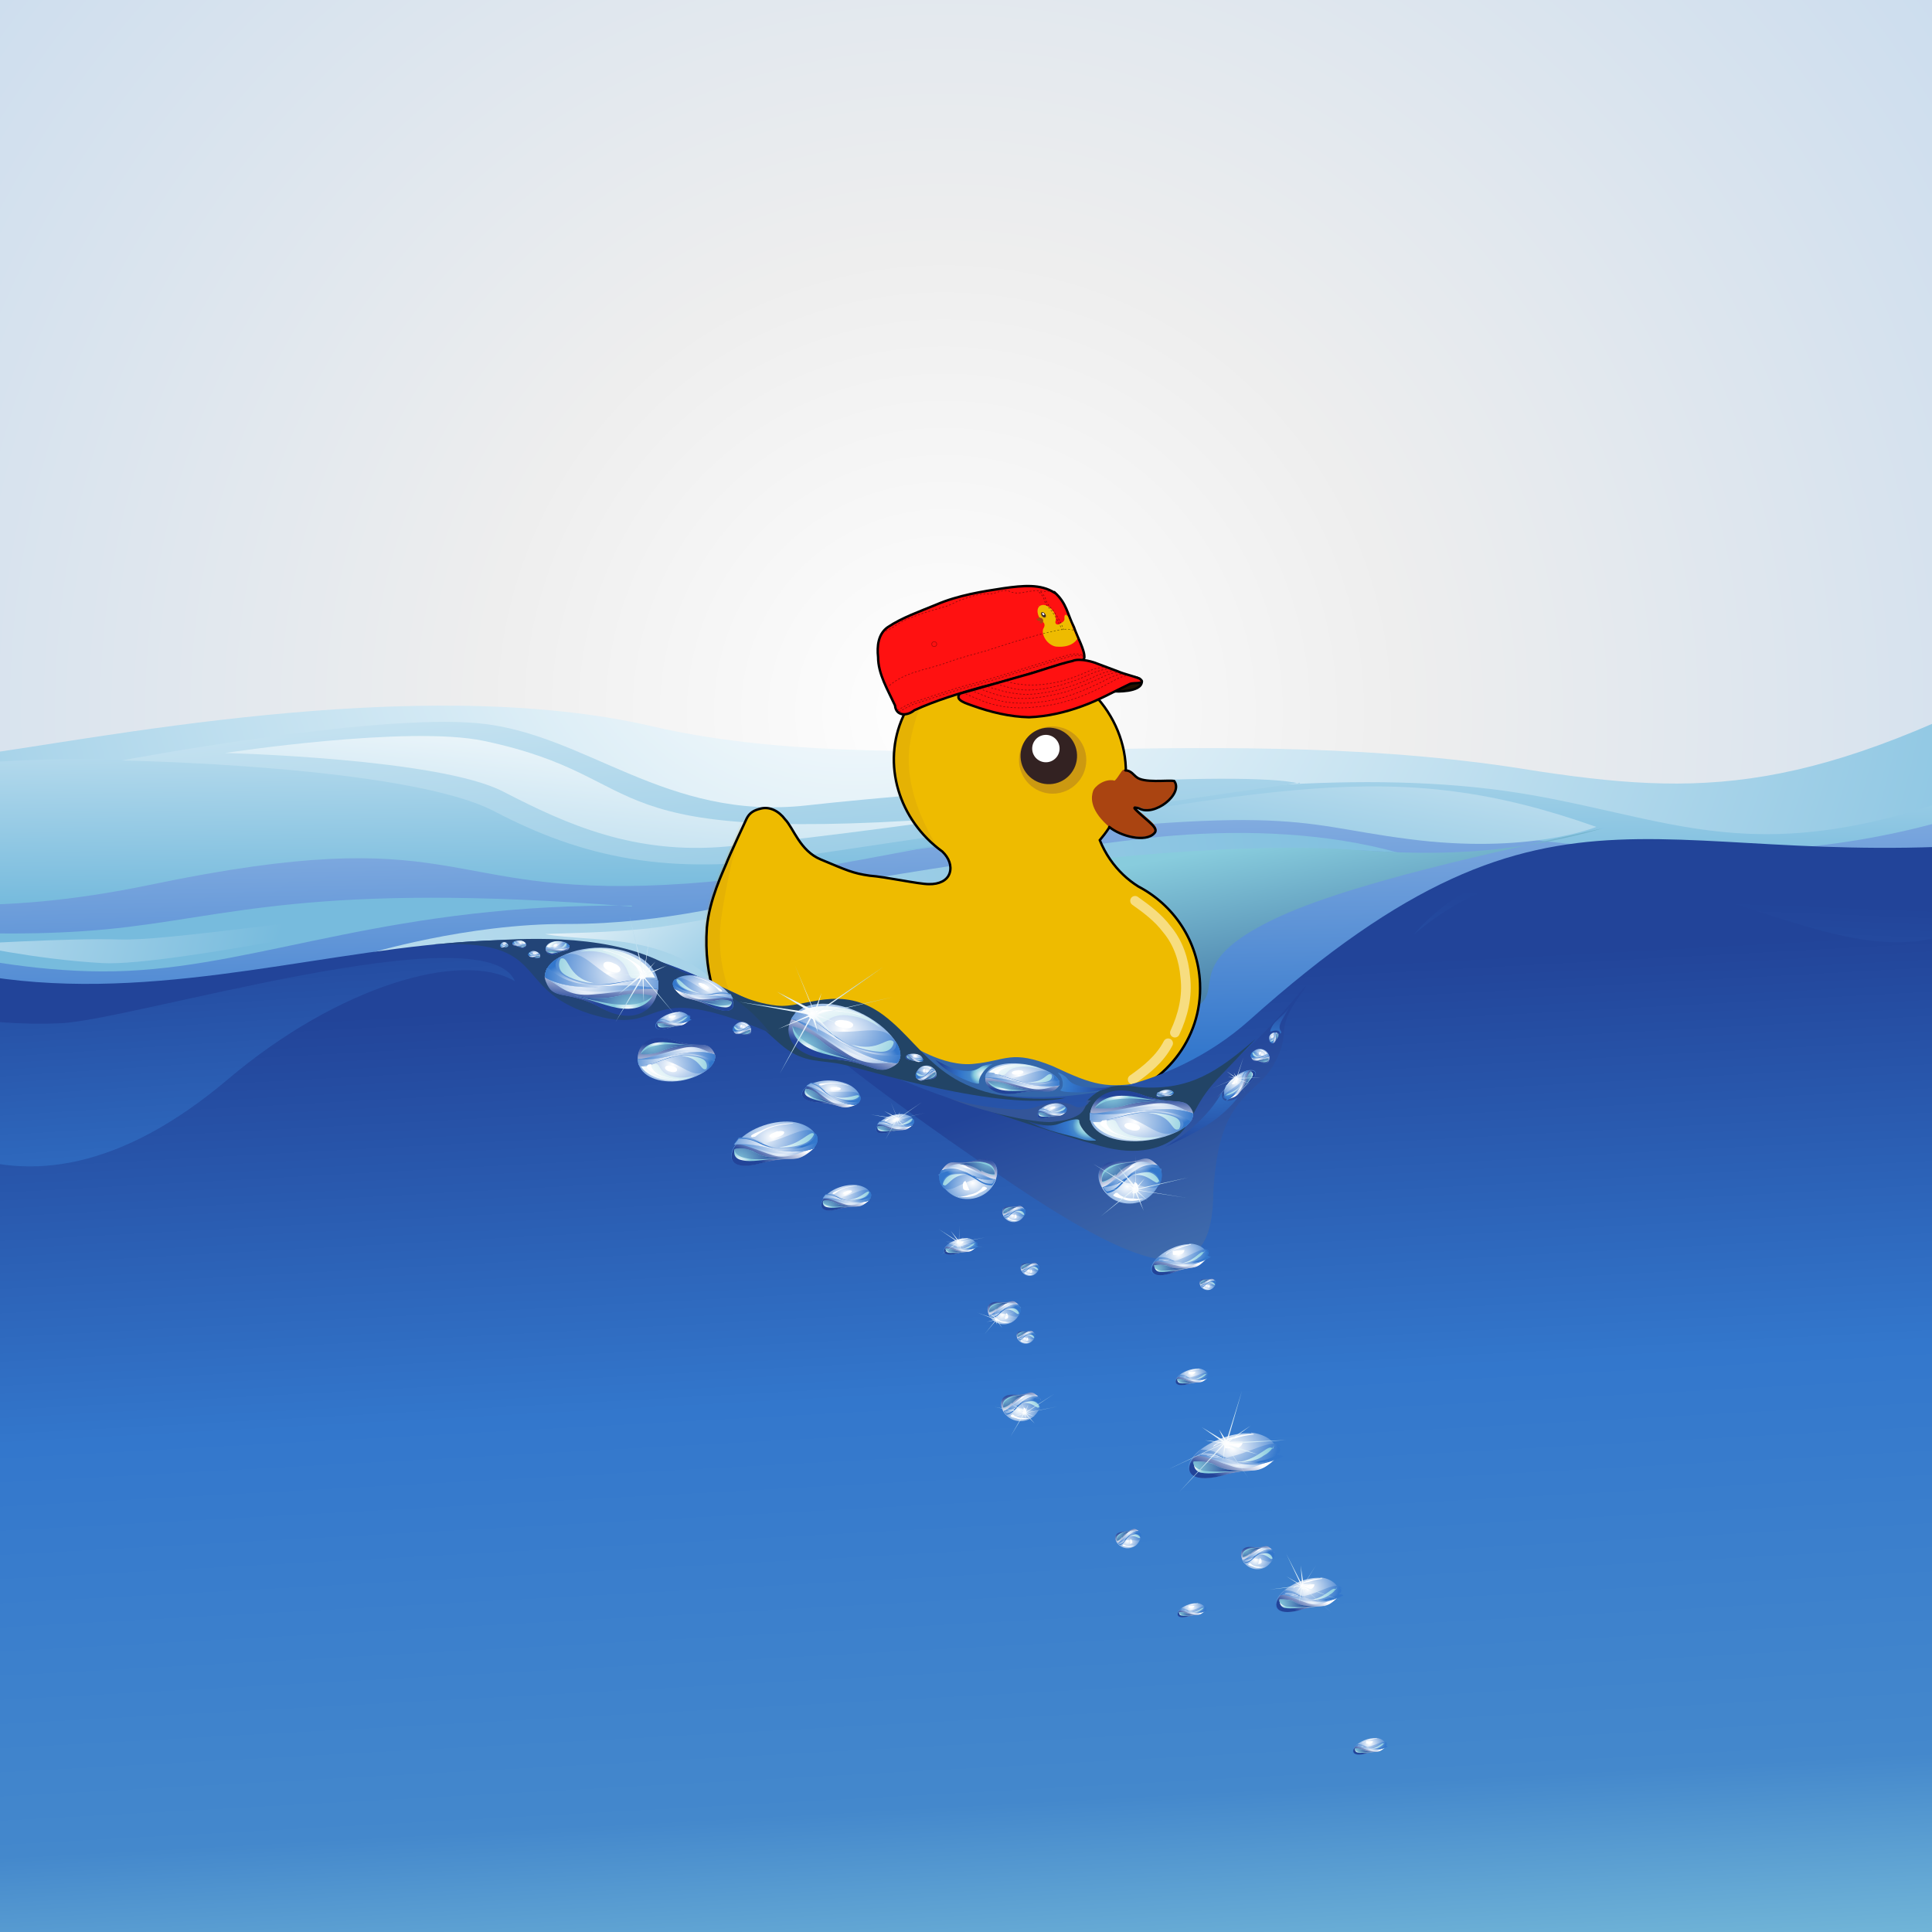 <?xml version="1.0" encoding="UTF-8" standalone="no"?>
<svg
   xmlns:dc="http://purl.org/dc/elements/1.1/"
   xmlns:cc="http://creativecommons.org/ns#"
   xmlns:rdf="http://www.w3.org/1999/02/22-rdf-syntax-ns#"
   xmlns:svg="http://www.w3.org/2000/svg"
   xmlns="http://www.w3.org/2000/svg"
   xmlns:xlink="http://www.w3.org/1999/xlink"
   xmlns:sodipodi="http://sodipodi.sourceforge.net/DTD/sodipodi-0.dtd"
   xmlns:inkscape="http://www.inkscape.org/namespaces/inkscape"
   width="800"
   height="800"
   version="1.1"
   id="svg727"
   sodipodi:docname="logo.svg"
   inkscape:version="0.92.1 r15371">
  <rect width="100%" height="100%" fill="#333333" stroke="none"/>
  <sodipodi:namedview
     pagecolor="#ffffff"
     bordercolor="#666666"
     borderopacity="1"
     objecttolerance="10"
     gridtolerance="10"
     guidetolerance="10"
     inkscape:pageopacity="0"
     inkscape:pageshadow="2"
     inkscape:window-width="2560"
     inkscape:window-height="1361"
     id="namedview729"
     showgrid="false"
     inkscape:zoom="9.44"
     inkscape:cx="439.48905"
     inkscape:cy="510.77846"
     inkscape:window-x="-9"
     inkscape:window-y="-9"
     inkscape:window-maximized="1"
     inkscape:current-layer="ente" />
  <defs
     id="defs368">
    <linearGradient
       id="ah"
       x2="1"
       gradientTransform="matrix(36 571 689 -29 342 408)"
       gradientUnits="userSpaceOnUse">
      <stop
         offset="0"
         stop-color="#249"
         id="stop2" />
      <stop
         offset=".3"
         stop-color="#37c"
         id="stop4" />
      <stop
         offset=".6"
         stop-color="#48c"
         id="stop6" />
      <stop
         offset=".8"
         stop-color="#8cd"
         id="stop8" />
      <stop
         offset="1"
         stop-color="#fff"
         id="stop10" />
    </linearGradient>
    <radialGradient
       id="Q"
       cx="0"
       cy="0"
       r="1"
       fx="0"
       fy="0"
       gradientTransform="matrix(635,0,0,635,391,295)"
       gradientUnits="userSpaceOnUse"
       spreadMethod="pad">
      <stop
         offset="0"
         stop-color="#fff"
         id="stop13" />
      <stop
         offset=".3"
         stop-color="#eee"
         id="stop15" />
      <stop
         offset=".8"
         stop-color="#cde"
         id="stop17" />
      <stop
         offset="1"
         stop-color="#fff"
         id="stop19" />
    </radialGradient>
    <radialGradient
       id="R"
       cx="0"
       cy="0"
       r="1"
       fx="0"
       fy="0"
       gradientTransform="matrix(564 0 0 467 354 246)"
       gradientUnits="userSpaceOnUse"
       spreadMethod="pad">
      <stop
         offset="0"
         stop-color="#fff"
         id="stop22" />
      <stop
         offset="1"
         stop-color="#7bd"
         id="stop24" />
    </radialGradient>
    <linearGradient
       id="S"
       x2="1"
       gradientTransform="matrix(-2 -135 -162 2 372 369)"
       gradientUnits="userSpaceOnUse">
      <stop
         offset="0"
         stop-color="#7bd"
         id="stop27" />
      <stop
         offset="1"
         stop-color="#fff"
         id="stop29" />
    </linearGradient>
    <linearGradient
       id="T"
       x2="1"
       gradientTransform="matrix(-10 -252 -305 8 373 440)"
       gradientUnits="userSpaceOnUse">
      <stop
         offset="0"
         stop-color="#37c"
         id="stop32" />
      <stop
         offset="1"
         stop-color="#fff"
         id="stop34" />
    </linearGradient>
    <linearGradient
       id="U"
       x2="1"
       gradientTransform="matrix(-30 -244 -294 25 296 428)"
       gradientUnits="userSpaceOnUse">
      <stop
         offset="0"
         stop-color="#7bd"
         id="stop37" />
      <stop
         offset="1"
         stop-color="#fff"
         id="stop39" />
    </linearGradient>
    <linearGradient
       id="V"
       x2="1"
       gradientTransform="matrix(23 -156 -188 -19 231 442)"
       gradientUnits="userSpaceOnUse">
      <stop
         offset="0"
         stop-color="#7bd"
         id="stop42" />
      <stop
         offset="1"
         stop-color="#fff"
         id="stop44" />
    </linearGradient>
    <linearGradient
       id="W"
       x2="1"
       gradientTransform="matrix(39 -152 -184 -32 511 387)"
       gradientUnits="userSpaceOnUse">
      <stop
         offset="0"
         stop-color="#7bd"
         id="stop47" />
      <stop
         offset="1"
         stop-color="#fff"
         id="stop49" />
    </linearGradient>
    <linearGradient
       id="X"
       x2="1"
       gradientTransform="matrix(-1017 194 234 843 662 388)"
       gradientUnits="userSpaceOnUse">
      <stop
         offset="0"
         stop-color="#7bd"
         id="stop52" />
      <stop
         offset="1"
         stop-color="#fff"
         id="stop54" />
    </linearGradient>
    <linearGradient
       id="Y"
       x2="1"
       gradientTransform="matrix(-81 -65 -78 67 326 411)"
       gradientUnits="userSpaceOnUse">
      <stop
         offset="0"
         stop-color="#7bd"
         id="stop57" />
      <stop
         offset="1"
         stop-color="#fff"
         id="stop59" />
    </linearGradient>
    <linearGradient
       id="Z"
       x2="1"
       gradientTransform="matrix(-501 143 172 415 846 323)"
       gradientUnits="userSpaceOnUse">
      <stop
         offset="0"
         stop-color="#7bd"
         id="stop62" />
      <stop
         offset="1"
         stop-color="#fff"
         id="stop64" />
    </linearGradient>
    <linearGradient
       id="aa"
       x2="1"
       gradientTransform="matrix(-8 -207 -250 7 55 447)"
       gradientUnits="userSpaceOnUse">
      <stop
         offset="0"
         stop-color="#369"
         id="stop67" />
      <stop
         offset="1"
         stop-color="#8cd"
         id="stop69" />
    </linearGradient>
    <linearGradient
       id="ab"
       x2="1"
       gradientTransform="matrix(-279 -53 -64 231 112 402)"
       gradientUnits="userSpaceOnUse">
      <stop
         offset="0"
         stop-color="#7bd"
         id="stop72" />
      <stop
         offset="1"
         stop-color="#fff"
         id="stop74" />
    </linearGradient>
    <linearGradient
       id="ai"
       x2="1"
       gradientTransform="matrix(126 259 313 -105 453 445)"
       gradientUnits="userSpaceOnUse">
      <stop
         offset="0"
         stop-color="#249"
         id="stop77" />
      <stop
         offset="1"
         stop-color="#8cd"
         id="stop79" />
    </linearGradient>
    <linearGradient
       id="ac"
       x2="1"
       gradientTransform="matrix(-20 -80 -97 17 506 435)"
       gradientUnits="userSpaceOnUse">
      <stop
         offset="0"
         stop-color="#369"
         id="stop82" />
      <stop
         offset="1"
         stop-color="#8cd"
         id="stop84" />
    </linearGradient>
    <radialGradient
       id="E"
       cx="0"
       cy="0"
       r="1"
       fx="0"
       fy="0"
       gradientTransform="matrix(34 0 0 28 252 403)"
       gradientUnits="userSpaceOnUse"
       spreadMethod="pad">
      <stop
         offset="0"
         stop-color="#fff"
         id="stop87" />
      <stop
         offset="1"
         stop-color="#37c"
         id="stop89" />
    </radialGradient>
    <linearGradient
       id="F"
       x2="1"
       gradientTransform="matrix(2 -15 -18 -2 248 416)"
       gradientUnits="userSpaceOnUse">
      <stop
         offset="0"
         stop-color="#249"
         id="stop92" />
      <stop
         offset="1"
         stop-color="#fff"
         id="stop94" />
    </linearGradient>
    <radialGradient
       id="G"
       cx="0"
       cy="0"
       r="1"
       fx="0"
       fy="0"
       gradientTransform="matrix(30 0 0 25 243 408)"
       gradientUnits="userSpaceOnUse"
       spreadMethod="pad">
      <stop
         offset="0"
         stop-color="#fff"
         id="stop97" />
      <stop
         offset="1"
         stop-color="#37c"
         id="stop99" />
    </radialGradient>
    <radialGradient
       id="H"
       cx="0"
       cy="0"
       r="1"
       fx="0"
       fy="0"
       gradientTransform="matrix(32 0 0 26 241 405)"
       gradientUnits="userSpaceOnUse"
       spreadMethod="pad">
      <stop
         offset="0"
         stop-color="#fff"
         id="stop102" />
      <stop
         offset="1"
         stop-color="#37c"
         id="stop104" />
    </radialGradient>
    <radialGradient
       id="I"
       cx="0"
       cy="0"
       r="1"
       fx="0"
       fy="0"
       gradientTransform="matrix(36 0 0 30 261 402)"
       gradientUnits="userSpaceOnUse"
       spreadMethod="pad">
      <stop
         offset="0"
         stop-color="#fff"
         id="stop107" />
      <stop
         offset="1"
         stop-color="#37c"
         id="stop109" />
    </radialGradient>
    <radialGradient
       id="J"
       cx="0"
       cy="0"
       r="1"
       fx="0"
       fy="0"
       gradientTransform="matrix(15 0 0 12 238 410)"
       gradientUnits="userSpaceOnUse"
       spreadMethod="pad">
      <stop
         offset="0"
         stop-color="#fff"
         id="stop112" />
      <stop
         offset="1"
         stop-color="#37c"
         id="stop114" />
    </radialGradient>
    <radialGradient
       id="K"
       cx="0"
       cy="0"
       r="1"
       fx="0"
       fy="0"
       gradientTransform="matrix(28 0 0 23 253 405)"
       gradientUnits="userSpaceOnUse"
       spreadMethod="pad">
      <stop
         offset="0"
         stop-color="#fff"
         id="stop117" />
      <stop
         offset="1"
         stop-color="#37c"
         id="stop119" />
    </radialGradient>
    <radialGradient
       id="L"
       cx="0"
       cy="0"
       r="1"
       fx="0"
       fy="0"
       gradientTransform="matrix(6 0 0 5 260 418)"
       gradientUnits="userSpaceOnUse"
       spreadMethod="pad">
      <stop
         offset="0"
         stop-color="#fff"
         id="stop122" />
      <stop
         offset="1"
         stop-color="#8cd"
         id="stop124" />
    </radialGradient>
    <radialGradient
       id="M"
       cx="0"
       cy="0"
       r="1"
       fx="0"
       fy="0"
       gradientTransform="matrix(22 0 0 18 262 418)"
       gradientUnits="userSpaceOnUse"
       spreadMethod="pad">
      <stop
         offset="0"
         stop-color="#8cd"
         id="stop127" />
      <stop
         offset="1"
         stop-color="#249"
         id="stop129" />
    </radialGradient>
    <linearGradient
       id="N"
       x2="1"
       gradientTransform="matrix(23 2 3 -19 227 400)"
       gradientUnits="userSpaceOnUse">
      <stop
         offset="0"
         stop-color="#8cd"
         id="stop132" />
      <stop
         offset="1"
         stop-color="#fff"
         id="stop134" />
    </linearGradient>
    <linearGradient
       id="O"
       x2="1"
       gradientTransform="matrix(37 -17 -21 -30 229 410)"
       gradientUnits="userSpaceOnUse">
      <stop
         offset="0"
         stop-color="#8cd"
         id="stop137" />
      <stop
         offset="1"
         stop-color="#fff"
         id="stop139" />
    </linearGradient>
    <radialGradient
       id="a"
       cx="0"
       cy="0"
       r="1"
       fx="0"
       fy="0"
       gradientTransform="matrix(9 0 0 8 520 646)"
       gradientUnits="userSpaceOnUse"
       spreadMethod="pad">
      <stop
         offset="0"
         stop-color="#fff"
         id="stop142" />
      <stop
         offset="1"
         stop-color="#37c"
         id="stop144" />
    </radialGradient>
    <linearGradient
       id="b"
       x2="1"
       gradientTransform="matrix(2 5 6 -2 518 640)"
       gradientUnits="userSpaceOnUse">
      <stop
         offset="0"
         stop-color="#249"
         id="stop147" />
      <stop
         offset="1"
         stop-color="#fff"
         id="stop149" />
    </linearGradient>
    <radialGradient
       id="c"
       cx="0"
       cy="0"
       r="1"
       fx="0"
       fy="0"
       gradientTransform="matrix(9 0 0 7 521 642)"
       gradientUnits="userSpaceOnUse"
       spreadMethod="pad">
      <stop
         offset="0"
         stop-color="#fff"
         id="stop152" />
      <stop
         offset="1"
         stop-color="#37c"
         id="stop154" />
    </radialGradient>
    <radialGradient
       id="d"
       cx="0"
       cy="0"
       r="1"
       fx="0"
       fy="0"
       gradientTransform="matrix(9 0 0 7 523 643)"
       gradientUnits="userSpaceOnUse"
       spreadMethod="pad">
      <stop
         offset="0"
         stop-color="#fff"
         id="stop157" />
      <stop
         offset="1"
         stop-color="#37c"
         id="stop159" />
    </radialGradient>
    <radialGradient
       id="e"
       cx="0"
       cy="0"
       r="1"
       fx="0"
       fy="0"
       gradientTransform="matrix(10 0 0 9 518 647)"
       gradientUnits="userSpaceOnUse"
       spreadMethod="pad">
      <stop
         offset="0"
         stop-color="#fff"
         id="stop162" />
      <stop
         offset="1"
         stop-color="#37c"
         id="stop164" />
    </radialGradient>
    <radialGradient
       id="f"
       cx="0"
       cy="0"
       r="1"
       fx="0"
       fy="0"
       gradientTransform="matrix(4 0 0 3 522 641)"
       gradientUnits="userSpaceOnUse"
       spreadMethod="pad">
      <stop
         offset="0"
         stop-color="#fff"
         id="stop167" />
      <stop
         offset="1"
         stop-color="#37c"
         id="stop169" />
    </radialGradient>
    <radialGradient
       id="g"
       cx="0"
       cy="0"
       r="1"
       fx="0"
       fy="0"
       gradientTransform="matrix(8 0 0 7 520 645)"
       gradientUnits="userSpaceOnUse"
       spreadMethod="pad">
      <stop
         offset="0"
         stop-color="#fff"
         id="stop172" />
      <stop
         offset="1"
         stop-color="#37c"
         id="stop174" />
    </radialGradient>
    <radialGradient
       id="h"
       cx="0"
       cy="0"
       r="1"
       fx="0"
       fy="0"
       gradientTransform="matrix(2 0 0 1 515 641)"
       gradientUnits="userSpaceOnUse"
       spreadMethod="pad">
      <stop
         offset="0"
         stop-color="#fff"
         id="stop177" />
      <stop
         offset="1"
         stop-color="#8cd"
         id="stop179" />
    </radialGradient>
    <radialGradient
       id="i"
       cx="0"
       cy="0"
       r="1"
       fx="0"
       fy="0"
       gradientTransform="matrix(7 0 0 6 515 641)"
       gradientUnits="userSpaceOnUse"
       spreadMethod="pad">
      <stop
         offset="0"
         stop-color="#8cd"
         id="stop182" />
      <stop
         offset="1"
         stop-color="#249"
         id="stop184" />
    </radialGradient>
    <linearGradient
       id="j"
       x2="1"
       gradientTransform="matrix(-6 2 2 5 527 643)"
       gradientUnits="userSpaceOnUse">
      <stop
         offset="0"
         stop-color="#8cd"
         id="stop187" />
      <stop
         offset="1"
         stop-color="#fff"
         id="stop189" />
    </linearGradient>
    <radialGradient
       id="u"
       cx="0"
       cy="0"
       r="1"
       fx="0"
       fy="0"
       gradientTransform="matrix(22 0 0 18 320 471)"
       gradientUnits="userSpaceOnUse"
       spreadMethod="pad">
      <stop
         offset="0"
         stop-color="#fff"
         id="stop192" />
      <stop
         offset="1"
         stop-color="#37c"
         id="stop194" />
    </radialGradient>
    <linearGradient
       id="v"
       x2="1"
       gradientTransform="matrix(7 -10 -12 -6 315 481)"
       gradientUnits="userSpaceOnUse">
      <stop
         offset="0"
         stop-color="#249"
         id="stop197" />
      <stop
         offset="1"
         stop-color="#fff"
         id="stop199" />
    </linearGradient>
    <radialGradient
       id="w"
       cx="0"
       cy="0"
       r="1"
       fx="0"
       fy="0"
       gradientTransform="matrix(19 0 0 16 323 476)"
       gradientUnits="userSpaceOnUse"
       spreadMethod="pad">
      <stop
         offset="0"
         stop-color="#fff"
         id="stop202" />
      <stop
         offset="1"
         stop-color="#37c"
         id="stop204" />
    </radialGradient>
    <radialGradient
       id="x"
       cx="0"
       cy="0"
       r="1"
       fx="0"
       fy="0"
       gradientTransform="matrix(22 0 0 18 326 474)"
       gradientUnits="userSpaceOnUse"
       spreadMethod="pad">
      <stop
         offset="0"
         stop-color="#fff"
         id="stop207" />
      <stop
         offset="1"
         stop-color="#37c"
         id="stop209" />
    </radialGradient>
    <radialGradient
       id="y"
       cx="0"
       cy="0"
       r="1"
       fx="0"
       fy="0"
       gradientTransform="matrix(24 0 0 20 315 470)"
       gradientUnits="userSpaceOnUse"
       spreadMethod="pad">
      <stop
         offset="0"
         stop-color="#fff"
         id="stop212" />
      <stop
         offset="1"
         stop-color="#37c"
         id="stop214" />
    </radialGradient>
    <radialGradient
       id="z"
       cx="0"
       cy="0"
       r="1"
       fx="0"
       fy="0"
       gradientTransform="matrix(9 0 0 7 324 478)"
       gradientUnits="userSpaceOnUse"
       spreadMethod="pad">
      <stop
         offset="0"
         stop-color="#fff"
         id="stop217" />
      <stop
         offset="1"
         stop-color="#37c"
         id="stop219" />
    </radialGradient>
    <radialGradient
       id="A"
       cx="0"
       cy="0"
       r="1"
       fx="0"
       fy="0"
       gradientTransform="matrix(20 0 0 16 318 473)"
       gradientUnits="userSpaceOnUse"
       spreadMethod="pad">
      <stop
         offset="0"
         stop-color="#fff"
         id="stop222" />
      <stop
         offset="1"
         stop-color="#37c"
         id="stop224" />
    </radialGradient>
    <radialGradient
       id="B"
       cx="0"
       cy="0"
       r="1"
       fx="0"
       fy="0"
       gradientTransform="matrix(5 0 0 4 306 481)"
       gradientUnits="userSpaceOnUse"
       spreadMethod="pad">
      <stop
         offset="0"
         stop-color="#fff"
         id="stop227" />
      <stop
         offset="1"
         stop-color="#8cd"
         id="stop229" />
    </radialGradient>
    <radialGradient
       id="C"
       cx="0"
       cy="0"
       r="1"
       fx="0"
       fy="0"
       gradientTransform="matrix(17 0 0 14 305 481)"
       gradientUnits="userSpaceOnUse"
       spreadMethod="pad">
      <stop
         offset="0"
         stop-color="#8cd"
         id="stop232" />
      <stop
         offset="1"
         stop-color="#249"
         id="stop234" />
    </radialGradient>
    <linearGradient
       id="D"
       x2="1"
       gradientTransform="matrix(-16 -.9 1 -13 338 472)"
       gradientUnits="userSpaceOnUse">
      <stop
         offset="0"
         stop-color="#8cd"
         id="stop237" />
      <stop
         offset="1"
         stop-color="#fff"
         id="stop239" />
    </linearGradient>
    <radialGradient
       id="k"
       cx="0"
       cy="0"
       r="1"
       fx="0"
       fy="0"
       gradientTransform="matrix(8 0 0 7 567 722)"
       gradientUnits="userSpaceOnUse"
       spreadMethod="pad">
      <stop
         offset="0"
         stop-color="#fff"
         id="stop242" />
      <stop
         offset="1"
         stop-color="#37c"
         id="stop244" />
    </radialGradient>
    <linearGradient
       id="l"
       x2="1"
       gradientTransform="matrix(2 -4 -4 -2 564 726)"
       gradientUnits="userSpaceOnUse">
      <stop
         offset="0"
         stop-color="#249"
         id="stop247" />
      <stop
         offset="1"
         stop-color="#fff"
         id="stop249" />
    </linearGradient>
    <radialGradient
       id="m"
       cx="0"
       cy="0"
       r="1"
       fx="0"
       fy="0"
       gradientTransform="matrix(7 0 0 6 568 724)"
       gradientUnits="userSpaceOnUse"
       spreadMethod="pad">
      <stop
         offset="0"
         stop-color="#fff"
         id="stop252" />
      <stop
         offset="1"
         stop-color="#37c"
         id="stop254" />
    </radialGradient>
    <radialGradient
       id="n"
       cx="0"
       cy="0"
       r="1"
       fx="0"
       fy="0"
       gradientTransform="matrix(8 0 0 7 569 723)"
       gradientUnits="userSpaceOnUse"
       spreadMethod="pad">
      <stop
         offset="0"
         stop-color="#fff"
         id="stop257" />
      <stop
         offset="1"
         stop-color="#37c"
         id="stop259" />
    </radialGradient>
    <radialGradient
       id="o"
       cx="0"
       cy="0"
       r="1"
       fx="0"
       fy="0"
       gradientTransform="matrix(9 0 0 7 565 721)"
       gradientUnits="userSpaceOnUse"
       spreadMethod="pad">
      <stop
         offset="0"
         stop-color="#fff"
         id="stop262" />
      <stop
         offset="1"
         stop-color="#37c"
         id="stop264" />
    </radialGradient>
    <radialGradient
       id="p"
       cx="0"
       cy="0"
       r="1"
       fx="0"
       fy="0"
       gradientTransform="matrix(3 0 0 2 568 724)"
       gradientUnits="userSpaceOnUse"
       spreadMethod="pad">
      <stop
         offset="0"
         stop-color="#fff"
         id="stop267" />
      <stop
         offset="1"
         stop-color="#37c"
         id="stop269" />
    </radialGradient>
    <radialGradient
       id="q"
       cx="0"
       cy="0"
       r="1"
       fx="0"
       fy="0"
       gradientTransform="matrix(7 0 0 6 566 722)"
       gradientUnits="userSpaceOnUse"
       spreadMethod="pad">
      <stop
         offset="0"
         stop-color="#fff"
         id="stop272" />
      <stop
         offset="1"
         stop-color="#37c"
         id="stop274" />
    </radialGradient>
    <radialGradient
       id="r"
       cx="0"
       cy="0"
       r="1"
       fx="0"
       fy="0"
       gradientTransform="matrix(2 0 0 1 561 725)"
       gradientUnits="userSpaceOnUse"
       spreadMethod="pad">
      <stop
         offset="0"
         stop-color="#fff"
         id="stop277" />
      <stop
         offset="1"
         stop-color="#8cd"
         id="stop279" />
    </radialGradient>
    <radialGradient
       id="s"
       cx="0"
       cy="0"
       r="1"
       fx="0"
       fy="0"
       gradientTransform="matrix(6 0 0 5 561 725)"
       gradientUnits="userSpaceOnUse"
       spreadMethod="pad">
      <stop
         offset="0"
         stop-color="#8cd"
         id="stop282" />
      <stop
         offset="1"
         stop-color="#249"
         id="stop284" />
    </radialGradient>
    <linearGradient
       id="t"
       x2="1"
       gradientTransform="matrix(-6 -.3 .4 -5 573 722)"
       gradientUnits="userSpaceOnUse">
      <stop
         offset="0"
         stop-color="#8cd"
         id="stop287" />
      <stop
         offset="1"
         stop-color="#fff"
         id="stop289" />
    </linearGradient>
    <radialGradient
       id="aj"
       cx="0"
       cy="0"
       r="1"
       fx="0"
       fy="0"
       gradientTransform="matrix(18 0 0 15 407 445)"
       gradientUnits="userSpaceOnUse"
       spreadMethod="pad">
      <stop
         offset="0"
         stop-color="#fff"
         id="stop292" />
      <stop
         offset=".2"
         stop-color="#8cd"
         id="stop294" />
      <stop
         offset=".3"
         stop-color="#48c"
         id="stop296" />
      <stop
         offset=".5"
         stop-color="#37c"
         id="stop298" />
      <stop
         offset="1"
         stop-color="#249"
         id="stop300" />
    </radialGradient>
    <radialGradient
       id="ak"
       cx="0"
       cy="0"
       r="1"
       fx="0"
       fy="0"
       gradientTransform="matrix(20 0 0 17 528 433)"
       gradientUnits="userSpaceOnUse"
       spreadMethod="pad">
      <stop
         offset="0"
         stop-color="#8cd"
         id="stop303" />
      <stop
         offset=".2"
         stop-color="#37c"
         id="stop305" />
      <stop
         offset="1"
         stop-color="#249"
         id="stop307" />
    </radialGradient>
    <radialGradient
       id="al"
       cx="0"
       cy="0"
       r="1"
       fx="0"
       fy="0"
       gradientTransform="matrix(44 0 0 36 501 441)"
       gradientUnits="userSpaceOnUse"
       spreadMethod="pad">
      <stop
         offset="0"
         stop-color="#8cd"
         id="stop310" />
      <stop
         offset=".2"
         stop-color="#37c"
         id="stop312" />
      <stop
         offset="1"
         stop-color="#249"
         id="stop314" />
    </radialGradient>
    <radialGradient
       id="am"
       cx="0"
       cy="0"
       r="1"
       fx="0"
       fy="0"
       gradientTransform="matrix(23 0 0 19 451 466)"
       gradientUnits="userSpaceOnUse"
       spreadMethod="pad">
      <stop
         offset="0"
         stop-color="#fff"
         id="stop317" />
      <stop
         offset=".2"
         stop-color="#8cd"
         id="stop319" />
      <stop
         offset=".3"
         stop-color="#48c"
         id="stop321" />
      <stop
         offset=".4"
         stop-color="#37c"
         id="stop323" />
      <stop
         offset="1"
         stop-color="#249"
         id="stop325" />
    </radialGradient>
    <radialGradient
       id="an"
       cx="0"
       cy="0"
       r="1"
       fx="0"
       fy="0"
       gradientTransform="matrix(26 0 0 22 433 448)"
       gradientUnits="userSpaceOnUse"
       spreadMethod="pad">
      <stop
         offset="0"
         stop-color="#fff"
         id="stop328" />
      <stop
         offset=".1"
         stop-color="#8cd"
         id="stop330" />
      <stop
         offset=".2"
         stop-color="#48c"
         id="stop332" />
      <stop
         offset=".4"
         stop-color="#37c"
         id="stop334" />
      <stop
         offset="1"
         stop-color="#249"
         id="stop336" />
    </radialGradient>
    <linearGradient
       id="ao"
       x2="1"
       gradientTransform="matrix(28 273 329 -23 51 382)"
       gradientUnits="userSpaceOnUse">
      <stop
         offset="0"
         stop-color="#249"
         id="stop339" />
      <stop
         offset=".5"
         stop-color="#37c"
         id="stop341" />
      <stop
         offset=".8"
         stop-color="#48c"
         id="stop343" />
      <stop
         offset="1"
         stop-color="#8cd"
         id="stop345" />
    </linearGradient>
    <linearGradient
       id="ap"
       x2="1"
       gradientTransform="matrix(-17 275 332 14 718 373)"
       gradientUnits="userSpaceOnUse">
      <stop
         offset="0"
         stop-color="#249"
         id="stop348" />
      <stop
         offset=".5"
         stop-color="#37c"
         id="stop350" />
      <stop
         offset=".8"
         stop-color="#48c"
         id="stop352" />
      <stop
         offset="1"
         stop-color="#8cd"
         id="stop354" />
    </linearGradient>
    <radialGradient
       id="P"
       cx="0"
       cy="0"
       r="1"
       fx="0"
       fy="0"
       gradientTransform="matrix(22 0 0 18 338 418)"
       gradientUnits="userSpaceOnUse"
       spreadMethod="pad">
      <stop
         offset="0"
         stop-color="#fff"
         id="stop357" />
      <stop
         offset="1"
         stop-color="#bde"
         id="stop359" />
    </radialGradient>
    <mask
       id="ag"
       maskUnits="userSpaceOnUse">
      <path
         fill="#0f4"
         d="M475.8 332l-35.8 7.7-42.3 14.3-85.7 13.2-13 15.6 25 1 61.2-9.2 61.3-19 29.3-8.5 11.3 1 8.4 1s-2.6-2.6-2.8-5.3c0-.4-.2-.7-.3-1l-2-2z"
         id="path362" />
    </mask>
    <mask
       id="ae"
       maskUnits="userSpaceOnUse">
      <path
         fill="#fff"
         stroke="#000"
         d="M424.3 247.6l17 4.8L448 268l-18.8 1.7z"
         id="path365" />
    </mask>
  </defs>
  <defs
     id="defs481">
    <mask
       id="ad"
       maskUnits="userSpaceOnUse">
      <path
         fill="#fff"
         d="M222.2 25.3c-22.7.5-43.8 12.2-54.4 32.6-13.8 26.2-5 59 19.2 78.3 3.7 4 5.2 8.7 3.5 12.6-1.7 4-6.3 6.2-12 6-6-.6-24.7-5.6-34-7-9.8-1.7-13.5-3.8-28.2-10.7-11.7-5.5-15-18.8-19.5-24-3.3-5-8.4-7.8-13.6-6.8-4 .8-6.6 2.2-8.6 5.7 0 0-11 21.2-12.8 25.3C60 141.5 51 158 49.2 174 36 289 196.2 301 276.8 283.6c30.8-6.6 54.6-32.5 54.6-65 0-24.5-13.3-45.8-33-57.3-6.2-4.2-11.5-9.6-15.7-16.2-2.3-3.3-4-7.2-5.5-11 4-4 7.4-8.8 10.2-14 16-30.7 2-69.5-31-86.6-10.4-5.3-21.4-8-32-8H222z"
         id="path370" />
    </mask>
    <mask
       id="af"
       maskUnits="userSpaceOnUse">
      <path
         fill="#080"
         d="M109.6 162l.4.4s44.6-14 45-3.6c.4 10.4 9 48 9.6 52 4 35.7 11 61.3-1.4 100.8 1.8 6-77 23-77 23l-6.7 2c-8.3 3-10.4 3-12.5 4.3-2.2 1-11.4 3-14 3-1.4 0-5.8-13-7.6-22.5-1-5-3.2-12.8-5-17.6-1.7-4.7-5.2-16.7-7.7-26.6-4-15.8-4.6-19.4-4.6-28.4 0-5.5.8-12 1-14 1-1.6 1.6-7.5 2-13 .6-14 2-19.5 6.4-25 2-2.2 4.6-5.4 5.5-7 2-3.5 15-11 25-15 9.4-3.7 29.6-10 40-12.4l2-.5z"
         id="path373" />
    </mask>
    <symbol
       id="ar">
      <path
         fill="url(#a)"
         d="M523.5 649.2c3-1.4 5.3-5.5 2.8-7.8-2.5-2.4-2.7 0-7.6-.7-5-.6-5.7 2.8-4 5.7 1.7 3 5.5 4.2 8.8 2.8"
         id="path376" />
      <path
         fill="url(#b)"
         d="M520.3 642.8c3-1.4 8.7 1 6-1.5-2.5-2.4-2.7 0-7.6-.7-5-.6-5.5 2.8-4 5.7 1.7 3 2.3-2.2 5.4-3.6"
         id="path378" />
      <path
         fill="url(#c)"
         d="M527.4 643.2c0-.5-.4-1-.6-1.3-2-.7-4-2-6.2 0-2.4 1.5-4.8 4-6 4 .2.5.6 1 1 1 2.3-.3 2.8-2 4.8-3.4s4.2-1.8 6.8-.8"
         id="path380" />
      <path
         fill="url(#d)"
         d="M527.4 643.2c0-.5-.4-1-.6-1.3-2-.7-4.6-.8-7 1-2.2 1.5-4 3-5 3 .2.4.5 1 .8 1 2.5-.4 3-2.2 5-3.5 2.2-1.3 4.2-1.7 7-.7"
         id="path382" />
      <path
         fill="url(#e)"
         d="M527.3 645.4c.7-2 0-3-.5-3.6-2-.3-4.3.3-6.6 2s-4.3 2.4-5.4 2.5c.2.4.5.8.8 1 4-5.4 10.4 2.3 11.7-2"
         id="path384" />
      <path
         fill="url(#f)"
         d="M527.3 645.4c.7-2 0-3-.5-3.6-2-.3-4.3.3-6.6 2s-4.3 2.4-5.4 2.5c.2.4.5.8.8 1 2.5-.4 3-2 5.3-3.5 2-1.4 6.2-1.2 6 1.5"
         id="path386" />
      <path
         fill="url(#g)"
         d="M527.4 643.2c0-.5-.4-1-.6-1.3-2-.7-4.3 0-6.6 2s-4.3 2-5.4 2c.2.5.5 1 .8 1 2.5-.3 3-2 5-3.4 2.2-1.5 4.2-1.8 7-.8"
         id="path388" />
      <path
         fill="#fff"
         d="M521 647.6c1 0 1.4-.3 1.4-.7 0-1.7-.6-1.7-1.3-1.7h-1 1.5"
         id="path390" />
      <path
         fill="url(#h)"
         d="M517.6 643.6c1-1 2-2 4.7-2.7-3.5 0-5 0-6.6 1-1.7 1-1 3-1 3 .5 0 1.8-.7 3-1.7"
         id="path392" />
      <path
         fill="url(#i)"
         d="M517.6 643.6c1-1 2-2 4.7-2.7-3.5 0-4.6.3-6.3 1.3-1.7 1-1.4 2.5-1.4 2.5.6 0 2-.5 3-1.5"
         id="path394" />
      <path
         fill="url(#j)"
         d="M527 645.4c0-.2-.5-1.5-1.7-2-1-.5-3 0-4 .3 3.4-.5 5 2.8 5.5 1.6"
         id="path396" />
      <path
         fill="#fff"
         d="M515.8 642.3v-.3.3m2 5s1 1.4 3.4 1.4c1.6.4 3 0 2.5 0-.4.3-3 1-4.8 0-2.5-.7-2-1-2-1l.5-.4"
         id="path398" />
    </symbol>
    <symbol
       id="aq">
      <path
         fill="url(#k)"
         d="M569.8 719.6c3 .3 5.3 2.6 2.8 4.6-2.5 2-2.7.5-7.6 2-5 1.2-5.7-1-4-3 1.7-2 5.7-3.7 8.8-3.5"
         id="path401" />
      <path
         fill="url(#l)"
         d="M566.6 724.4c3.3.3 8.7-2.2 6.2-.2-2.5 2-2.7.5-7.6 2-5 1.2-5.7-1-4-3 1.7-2 2.3 1 5.4 1.3"
         id="path403" />
      <path
         fill="url(#m)"
         d="M573.7 722.8c0 .3-.4.7-.6 1-2 .6-3.5 1.7-6 1-2.2-.7-5-2-6-1.7l1-.4c2.5 0 3 1 5 1.5s4 .4 6.8-1"
         id="path405" />
      <path
         fill="url(#n)"
         d="M573.7 722.8c0 .3-.4.7-.6 1-2 .6-4.2 1-7 .4-2-.7-4-1.3-5-1l1-1c2.6 0 3 1 5 1.6 2.4.5 4.4.4 7-.8"
         id="path407" />
      <path
         fill="url(#o)"
         d="M573.6 721.4c.7 1 0 2-.5 2.4-2 .6-4 .6-6.2 0s-4.3-1-5.3-.7c.4 0 .5 0 .8-.4 4 2.8 10.6-3.3 12-.8"
         id="path409" />
      <path
         fill="url(#p)"
         d="M573.6 721.4c.7 1 0 2-.5 2.4-2 .6-4 .6-6.2 0s-4.3-1-5.3-.7c.4 0 .5 0 .8-.4 2.6 0 3.4 1 5.4 1.3 2.3.4 6.8-.5 6.4-2"
         id="path411" />
      <path
         fill="url(#q)"
         d="M573.7 722.8c0 .3-.4.7-.6 1-2 .6-4 .6-6.2 0s-4.3-1-5.3-.7c.4 0 .5 0 .8-.4 2.6 0 3 1 5.3 1.5 2 .5 4.2.4 7-1"
         id="path413" />
      <path
         fill="#fff"
         d="M567.5 721h1c0 .5-.5 1-1.2 1-1.6 0-1.6 0-1.6-.3v-.7"
         id="path415" />
      <path
         fill="url(#r)"
         d="M564 724.4c1 .5 1.8 1 4.7 1-3.5.2-5 .6-6.6.3-1.3-.4-1-1.7-1-1.7 1 0 2 0 3 .4"
         id="path417" />
      <path
         fill="url(#s)"
         d="M564 724.4c1 .5 1.8 1 4.7 1-3.5.2-4.6.2-6.3 0-1.7-.5-1.4-1.4-1.4-1.4.6 0 2 0 3 .4"
         id="path419" />
      <path
         fill="url(#t)"
         d="M573.3 721.5s-.4 1-1.6 1.6c-1.3 1-3.3 1-4 1 3.3-.4 4.8-3 5.4-2"
         id="path421" />
      <path
         fill="#fff"
         d="M564 721.8s1-1 3.3-1.3c2-.7 3.3-.5 2.8-.7 0 0-2.5 0-4.4 1-2 .8-1.6.8-1.6 1h.4"
         id="path423" />
    </symbol>
    <symbol
       id="as">
      <path
         fill="url(#u)"
         d="M335.5 476.7c-7 5.4-7 1.3-20 4.8-13 3.6-15-2-10.6-8 4-5.6 14.3-9.8 23-9 8.2 1 14 6.8 7.2 12.2z"
         id="path426" />
      <path
         fill="url(#v)"
         d="M319.3 477.2c8.4 1 23-5.8 16.2-.4-6.8 5.4-7 1.3-20 4.8-13 3.6-14.8-2-10.5-8 4.3-5.6 6 3 14.4 3.7"
         id="path428" />
      <path
         fill="url(#w)"
         d="M338.2 473c-.2 1-.8 1.8-1.7 2.7-5.7 1.6-10.4 4.4-16.4 2.7-6-1.8-12.4-5-15.3-4.5.5-1 1.3-2 2-2.8 6.7-.3 7.8 2.4 13.5 3.7 5.4 1.3 11 1 18-2"
         id="path430" />
      <path
         fill="url(#x)"
         d="M338.2 473c-.2 1-.8 1.8-1.7 2.7-5.7 1.6-12.4 3-18.6 1.2-6.6-2-11-3.8-14-3l2-2.8c6.8-.3 8 2.4 13.6 3.7 5.3 1.3 11 1 18-2"
         id="path432" />
      <path
         fill="url(#y)"
         d="M337.8 469.4c2 3-.4 5.5-1.2 6.3-5.7 1.6-11.5 1.5-17.6-.2-6.2-1.7-11.6-2-14.5-1.5.5-.8 1.3-1.6 2-2.4 10.6 7.5 27.5-8.8 31-2"
         id="path434" />
      <path
         fill="url(#z)"
         d="M337.8 469.4c2 3-.4 5.5-1.2 6.3-5.7 1.6-11.5 1.5-17.6-.2-6.2-1.7-11.6-2-14.5-1.5.5-.8 1.3-1.6 2-2.4 6.7-.3 8.4 2.3 14 3.6 5.8 1.3 17.5-1 17-5.7"
         id="path436" />
      <path
         fill="url(#A)"
         d="M338.2 473c-.2 1-.8 1.8-1.7 2.7-5.7 1.6-11.5 1.5-17.6-.2-6.6-1.7-12-2-15-1.5l2-2.4c6.8-.3 8 2.4 13.6 3.7 5.6 1.3 11 1 18-2"
         id="path438" />
      <path
         fill="#fff"
         d="M322.2 468.5c1.6-.4 2.8 0 2.5.5 0 .8-1.6 1.6-3.3 2-1.6.3-3 0-2.8-.6 0-.7 1.6-1.3 3.3-2"
         id="path440" />
      <path
         fill="url(#B)"
         d="M312.3 477c2.7 1.4 5 2.6 12.5 2.4-9.3.7-13.3 2-17.6 1-4.3-.8-3-4.6-3-4.6 1.6-.3 5.2-.3 7.8 1"
         id="path442" />
      <path
         fill="url(#C)"
         d="M312.3 477c2.7 1.4 5 2.6 12.5 2.4-9.3.7-12.3 1-16.6 0-4.3-1-4-3.5-4-3.5 1.6-.7 5.2-.7 7.8 1"
         id="path444" />
      <path
         fill="url(#D)"
         d="M337 469.5c.2.3-1 2.8-4 4-3 1.4-8.3 1.8-10.4 1.5 8.7-.6 13-7.3 14.4-5.5"
         id="path446" />
      <path
         fill="#fff"
         d="M312.7 470.7s3.3-3 8-4.3c5.4-1.3 8.2-1 7.7-1.3-.8 0-7.4 0-13 3-5.2 2-4.7 2.4-4 2.8 0 .3 0 0 0 0"
         id="path448" />
    </symbol>
    <symbol
       id="at">
      <path
         fill="url(#E)"
         d="M226.2 406.3c3 8.4 8.2 3.2 22.3 10.7 14 7.5 23.2.7 24-8 .8-8.5-8-15.5-21.2-16.5-13.3-1-28.2 5.4-25 13.8z"
         id="path451" />
      <path
         fill="url(#F)"
         d="M248 410.6c-12.7-.8-25-12.7-22-4.2 3.2 8.4 8.3 3.2 22.4 10.7 14 8 23.2 1 24-7.5.8-8.6-11.6 2-24.4 1.2"
         id="path453" />
      <path
         fill="url(#G)"
         d="M226.5 401c-.6 1.3-1 2.5-.7 3.8 6 3.3 9 8 19.7 7 10.6-.8 23.6-3.3 27-2V406c-8.8-2-14 1.3-23 1.7-9.4.3-16.5-1.4-22.7-7"
         id="path455" />
      <path
         fill="url(#H)"
         d="M226.5 401c-.6 1.3-1 2.5-.7 3.8 6 3.3 13.8 6.5 24.4 5.7 10.6-1 19-2 22.4-.7v-3.5c-8.8-2-14 1.3-23 1.7-9.4.4-16.5-1.3-22.7-7"
         id="path457" />
      <path
         fill="url(#I)"
         d="M231.6 396.4c-6 3.3-6 7-5.8 8.4 6 3.3 14 4.5 24.6 3.7 10.6-1 18.6 0 22 1.3v-3.5c-23.6 7-28-17.6-40.8-9.8"
         id="path459" />
      <path
         fill="url(#J)"
         d="M231.6 396.4c-6 3.3-6 7-5.8 8.4 6 3.3 14 4.5 24.6 3.7 10.6-1 18.6 0 22 1.3v-3.5c-9-2-14.6 1-24 1.4-9.4.4-23-5.5-16.8-11.2"
         id="path461" />
      <path
         fill="url(#K)"
         d="M226.5 401c-.6 1.3-1 2.5-.7 3.8 6 3.3 14 4.5 24.8 3.7 10.6-1 18.7 0 22 1.2V406c-8.7-2-13.8 1.4-23 1.8-9.3.4-16.4-1.3-22.6-7"
         id="path463" />
      <path
         fill="#fff"
         d="M254.3 399c-1.6-1-4-1-4.3 0-.6 1 .5 2.3 2.3 3 2 1 4 1 4.5 0 .5-.8-.5-2.3-2.4-3"
         id="path465" />
      <path
         fill="url(#L)"
         d="M258 412c-5.3 1.2-10 2.2-20.5.2 12 3 16 5.7 23 5.5 7.2-.2 9.7-5.2 9.7-5.2-2-.7-7.2-1.4-12.4-.4"
         id="path467" />
      <path
         fill="url(#M)"
         d="M258 412c-5.3 1.2-10 2.2-20.5.2 12 3 15.8 4 23 3.8 7-.2 9.7-3.6 9.7-3.6-2-.7-7-1.4-12.4-.4"
         id="path469" />
      <path
         fill="url(#N)"
         d="M232.4 396.8c-.7.3-2 4 .8 6.3s9.5 4 12.7 4c-11.6-2.4-10-12-14-10"
         id="path471" />
      <path
         fill="url(#O)"
         d="M253.8 396c-7.6-3.6-14.8-1.5-13.5-2 10.4-4 26.8 1.6 30.8 10.6.8.8-2.5-.8-7.4.4-5 1.2-1.7-5-9.3-8.8"
         id="path473" />
      <path
         fill="#fff"
         d="M265 403.6s-.7-4.3-6.3-7c-5.8-3-10.4-3.2-8.8-3.3 1 0 10 2.7 15 6.7 4.4 4 3 4 2 5.3h-2"
         id="path475" />
    </symbol>
    <symbol
       id="au">
      <path
         fill="url(#P)"
         d="M338.5 416.7l-15-7.6 14.4 8.7-30-4.5 29.3 5.3-13.3 6 13.6-5.4-12.8 23.8 13.3-23.4 2.5 6.4-1.4-6.3 10 9.5-9.2-10 9 3-8.7-3.6 31.3-7.3-31.5 7 27.6-19.5-28 19 2.4-8.2-3 7.6-8-19"
         id="path478" />
    </symbol>
  </defs>
  <path
     d="M0 800h800V0H0v800"
     id="path483"
     fill="url(#Q)" />
  <path
     fill="url(#R)"
     d="M844 278.5c-100.2 52.8-144.5 51-219 39-129.8-19-256.8 6-354.7-16.7-97.8-22.8-235 6.2-281.7 12-46.4 5.7-104.2-9.7-104.2-9.7V456c1.8 86 937-88.5 959.5-112v-65"
     id="path485" />
  <path
     fill="url(#S)"
     d="M844 316.8c-108.3 47-141.4 24.7-208.7 12.6-130-23.2-290.5 35.7-388.3 9.8-97.8-26-211.8-27.4-258.4-23-46.4 4.2-104.2 25-104.2 25v51.5c20 22.7 80 36 154 45 141 17 783-42 805.4-65v-56"
     id="path487" />
  <path
     fill="url(#T)"
     d="M844 326c-108.3 46.7-208.7 19-279.5 13.6-137-10.6-194.3 22-289 26.8-94.6 4.7-84.2-27-213.4 0-129 26.8-177.3-20-177.3-20v24.2c12.5 24.7 54.8 61.6 154 73.8 65 8 282 74.2 453 58.6C691.7 484.7 844 382.6 844 369v-43"
     id="path489" />
  <path
     fill="url(#U)"
     d="M538.2 324.5c-23.3-6-145.7 2.5-204.2 9s-91.2-29.7-135.7-34c-44.3-4.2-148 15.4-148 15.4s117.7 2 154.3 21c36.8 19.3 72.5 27 125.6 18.8 53-8 208-30.6 208-30.6"
     id="path491" />
  <path
     fill="url(#V)"
     d="M405.8 337.8c-166.7 13.4-131.5-15.4-205.4-31-31.5-6.6-107.2 5-107.2 5s88.7 2.2 115.2 16c26.5 13.7 54.4 26.2 92.8 22.7s104.6-13 104.6-13"
     id="path493" />
  <path
     fill="url(#W)"
     d="M369 353c161.5-26.8 208.2-40.2 292-10.6 0 0-28 11.6-78 5-50-6.4-46.2-16.2-214 5.6"
     id="path495" />
  <path
     fill="url(#X)"
     d="M345 413.6c-22.6 9.2-37.4-1.4-56.6-9.5-19.2-8-28-10-50.7-13-22.8-3.7-85.8 4-85.8 4s41.2-12.7 83-12.5c41.7 0 73.3-9.6 98-14C357.5 364 458 348 486 346c30.7-2.5 64-1 92.7 7-153.6-10.5-300 38.7-234 60.7"
     id="path497" />
  <path
     fill="url(#Y)"
     d="M298.2 408.4c-23.2-22.7-52.8-18-72.5-21.6 6-.4 28-.5 45.5-2.7s72-13.2 72-13.2-36 13.4-40 18.6c-3.8 5.3-6.2 12.8-4.8 19.3"
     id="path499" />
  <path
     fill="url(#Z)"
     d="M741.7 417.8c42.8-12.8 47.8-36 67.8-61.3 0 0-34 41.5-70 46.2-36 4.7-66.7 4.5-76 4.8l-9.6.2c21.3 2.5 68 16 87.3 10"
     id="path501" />
  <path
     fill="url(#aa)"
     d="M206.2 427c-46-33.4-217.3 23-305.6-18.3 29.4 78 191.4 21.4 255.6 14 26.7-3 50 4.2 50 4.2"
     id="path503" />
  <path
     fill="#7bd"
     d="M261.6 375c-99-1-151.6 24.3-208.6 27-57.3 2.7-116-19-116-19s56.6 6.6 107 1.8c50.5-4.8 84.5-20 217.7-9.4"
     id="path505" />
  <path
     fill="url(#ab)"
     d="M186 375.6S70.8 400.4 42.4 398.8C14 397.2-13.4 391-13.4 391s41.7-2.6 62.2-2c20.6.8 77.8-9 137.2-13.3"
     id="path507" />
  <path
     fill="url(#ac)"
     d="M362.7 418.2c-137-38 102.7-72.3 195.2-66.5 21 1.3 58.5 5 106-8.8-25.6 6-98 20.2-133.8 36.5-55.6 25.5-3 37.4-60.6 42.6-71 6.5-92-20.3-107.5-4"
     id="path509" />
  <g
     id="ente">
    <path
       fill="#eb0"
       id="path513"
       d="M412 271.6c-16.3 1-31 10-38 25-9 19.7-1.8 43 16.2 56 2.8 2.7 4 6 3 9s-4.3 4.6-8.6 4.5c-4.2 0-17.8-3-24.5-3.5-7-1-9.4-2.2-20.2-6.7-8.7-3.6-11.3-13-14.8-16.6-2.6-3.5-6.4-5.4-10-4.5-3 .7-4.8 1.8-6 4.3 0 0-7.3 15.6-8.4 18.6-1.2 3-7 14.8-8 26.4-5.7 83 109.8 86.5 167 71.5 22-5.7 38.2-25 37.2-48.5-.8-17.6-11-32.4-25.5-40-4.5-2.8-8.5-6.6-11.7-11.2-1.8-2.6-3.2-5.3-4.3-8 2.7-3.2 5-6.6 6.8-10.5 10.6-22.5-.6-50-25-61-7.5-3.5-15.4-5-23-5-.7 0-1 0-1.7.3z" />
    <path
       opacity=".5"
       fill="none"
       stroke="#fff"
       stroke-width="4"
       stroke-linecap="round"
       stroke-linejoin="round"
       id="path517"
       d="M470 373c4.8 3.4 9.6 7 13.2 11.8 4.7 5.6 7 12.6 7.6 19.8 1 8-1 16-4.3 23m-2.8 4.4c-3.3 6.4-9 11-14.7 15" />
    <path
       opacity=".5"
       fill="#c91"
       id="path519"
       transform="matrix(0.25,0,0,0.25,268.37,224.81) translate(355.03,-79.30) matrix(2.87,-0.12,0.12,2.87,-422.64,222.32)"
       mask="url(#ad)"
       d="M83.4 82.3c-9.6 29-19.6 58.3-25 88.6-4 25 3 51.5 20.8 70 18.8 19.3 42.6 33 66.3 45.3 7 3 0 1-3 .2l-83.8-21c-5-28-9.7-56-14.6-84 5-24.2 9-48.6 13.8-73l26-26.5zM199.8 14s-28.3 39-29.3 68.7c-1 29.7 18.4 57 18.4 57l-48.8-27 4-76.4z" />
    <g
       id="g527"
       transform="matrix(0.25,0,0,0.25,268.37,224.81) translate(355.03,-79.30) matrix(2.87,-0.12,0.12,2.87,-422.64,222.32)">
      <circle
         fill="#c91"
         id="circle521"
         transform="rotate(2.55)"
         r="19.4"
         cy="74.7"
         cx="257" />
      <circle
         fill="#322"
         id="circle523"
         r="16.3"
         cy="83.6"
         cx="251.3" />
      <circle
         fill="#fff"
         id="circle525"
         transform="scale(-1,1)"
         r="7.9"
         cy="79.3"
         cx="-249.8" />
    </g>
    <path
       fill="none"
       stroke="#000"
       id="path529"
       d="M412 271.6c-16.3 1-31 10-38 25-9 19.7-1.8 43 16.2 56 2.8 2.7 4 6 3 9s-4.3 4.6-8.6 4.5c-4.2 0-17.8-3-24.5-3.5-7-1-9.4-2.2-20.2-6.7-8.7-3.6-11.3-13-14.8-16.6-2.6-3.5-6.4-5.4-10-4.5-3 .7-4.8 1.8-6 4.3 0 0-7.3 15.6-8.4 18.6-1.2 3-7 14.8-8 26.4-5.7 83 109.8 86.5 167 71.5 22-5.7 38.2-25 37.2-48.5-.8-17.6-11-32.4-25.5-40-4.5-2.8-8.5-6.6-11.7-11.2-1.8-2.6-3.2-5.3-4.3-8 2.7-3.2 5-6.6 6.8-10.5 10.6-22.5-.6-50-25-61-7.5-3.5-15.4-5-23-5-.7 0-1 0-1.7.3z" />
    <path
       fill="#a41"
       id="path531"
       d="M461.3 323.3c1 0 3.2-4.7 4-4.6 2.4.2 4 2.3 5.2 3.2 3 2.2 13 1 15.6 1.2 4.5 5-8 14.8-14.2 11.2-3.3-1-1.2.6-.5 1.3 4.5 4 9 7 7 9-3.5 4-15.5 1.3-20-3-7.4-6.8-6.5-11.8-5.8-14 .6-2 4.8-5.3 8.8-4.4z" />
    <path
       fill="none"
       stroke="#000"
       stroke-linecap="round"
       id="path533"
       d="M466 319c2.3 0 3.5 2 4.5 2.7 3 2.7 13 1.2 15.7 1.7 4 5.2-8.2 15-14.6 11.3-3.4-1-1.2.6-.6 1.3 4.5 4.3 9 7 7 9-3.6 4-14 1.3-18.7-2.6" />
    <g
       opacity=".4"
       id="g545">
      <path
         fill="#800"
         id="path541"
         transform="matrix(0.225,-0.033,0.033,0.225,350.212,220.643)"
         mask="url(#af)"
         d="M109.6 162c-1.3 6-5.4 13-6.2 19.8-2 9 1.6 17.6 4.5 26-2 7.7-9 13-14 18.7-6 5.5-15 13-11 22 4.2 6.8 10 13.5 8.4 22.2 1.6 8.2-3.7 14.7-10 19-7.4 6-3 15.8 1.8 21.8 6.5 9 1.8 20.3-1.7 32.7-3.5 12.4-25 58.8-25 58.8l-72.3-173.6L61.6 112s44 42.8 48 49.8z" />
      <path
         fill="#300"
         id="path543"
         transform="matrix(0.225,-0.033,0.033,0.225,350.212,220.643)"
         mask="url(#ag)"
         d="M441 351.3c-33.5 12-68 22-103.5 25.6-11.8 1-23.5 3-35.3 4 8.3 1 15.5 7.5 24.3 5.5 25-1.4 50-5.3 74-12.5 20-5.4 39.7-13 59.3-20 7.6-2.5 16-1 24-1.3 7 4.4 12.5-2.3 13-9-.7-6.5-6.6-5-16-5.5-9.6-.5-26.2 9-39.8 13z" />
    </g>
    <g
       id="cap">
      <path
         d="M461.6 286.3s11 .5 11.2-4c-1.8-3.6-7.6-1-7.6-1z"
         id="path511"
         stroke="#000"
         fill="#210" />
      <path
         d="M416.7 276.8c7.3-.3 14.7-1.2 20-7"
         id="path515"
         stroke-linejoin="round"
         stroke-linecap="round"
         stroke="#eb0"
         fill="none" />
      <path
         d="M436.7 245.3c5 4.5 5.2 8.8 8 14.4 1.4 4.2 4.6 9.6 4.3 12.7-.7 2.8-6.6 1.6-10.8 3-10.4 3.2-20.8 6.5-31.3 9-9.7 2.7-19.3 5.6-28.3 9.7-3 2.5-7.6 2.5-8-2-3-6.5-7-13-7-20-.5-4.5 0-9.6 4-12.4 6-4 13-6.4 20-9.3 9.3-4 19.4-5.5 27.8-6.8 8.4-1.2 15.5-1.8 21.2 1.8z"
         id="path535"
         stroke="#000"
         fill="#f11" />
      <ellipse
         cx="432.2"
         cy="254.6"
         mask="url(#ae)"
         rx="1.8"
         ry="1.7"
         id="ellipse537"
         fill="#c91" />
      <path
         d="M444.5 273.6c-7.2 1.6-14 4.4-21 6.2l-26 7.4c-2.6 2.8 3.2 4.2 5.2 5 7.5 2.7 15.4 4.6 23.4 4.8 7.4-.3 15-2 22-4.6 7-2.5 13-6 19.8-9.2 1.5-.7 7.2.3 4-2.2-3-1.2-6.2-1.8-9-3l-9.6-3.6s-5.6-2-9-.8z"
         id="path539"
         stroke="#000"
         fill="#f11" />
      <g
         transform="matrix(0.25,0,0,0.25,268.37,224.81) translate(216.65,44.86) matrix(0.20,-0.03,0.13,0.26,258.97,53.67)"
         id="g557">
        <path
           d="M815 110.7c33.5-.8 64.7 30.3 60.8 64.3-1.5 19-12.2 36.6-27 48.5-10.8 19.8 20.3 19 31.2 12.7 17-3.7 36-7 49-19.6 28-50 38.7-15.6 38.7-15.6l-14 141.2s-69.2 50.6-191.2 27.5c-27-5.2-51.6-26.3-56-54.3-4.7-27 8.6-56 32.6-69 11-7.6 27-23.5 14-36-16.6-21.8-11-55 6.4-75 13.6-15.8 34.7-25 55.6-24.7zm-50.8 61c0 10.7 8.8 19.5 19.6 19.5s19.6-8.8 19.6-19.6c0-4.3-1.4-8.3-3.8-11.6 1.7 2.6 2.8 5.7 2.8 9 0 9-7.3 16.4-16.3 16.4s-16-7.4-16-16.4c0-9 7-16 16-16 3 0 5.6.7 8 2-3-1.8-4-2.4-11-2.5-7.4-.2-18.6 8.3-18.6 19z"
           id="path547"
           fill="#eb0" />
        <circle
           cx="-786"
           cy="169.1"
           r="16.3"
           transform="scale(-1,1)"
           id="circle549"
           fill="#322" />
        <path
           d="M761.8 190.8c-1.2-3-7.4-7.3-12.7-6-1 .4-4.4-6.2-6-6-3 .4-5 3.5-6.5 4.8-4 3.8-18 2.2-21.7 3-5.3 7.5 12.3 20.3 21 15 4.6-1.6 1.7.7.8 1.7-6 6.2-12 10.2-9.3 13 5.5 5.3 22 1 28-5 10-10 8.4-17 7-20.3z"
           id="path551"
           fill="#a41" />
        <path
           d="M808.7 118.3c-10.2 0-20.5-.7-28.2-8.5"
           id="path553"
           stroke-linejoin="round"
           stroke-linecap="round"
           stroke="#eb0"
           fill="none" />
        <circle
           cx="787.4"
           cy="164.8"
           r="7.9"
           id="circle555"
           fill="#fff" />
      </g>
      <g
         transform="matrix(0.25,0,0,0.25,268.37,224.81) translate(398.99,-43.23)"
         id="g565"
         stroke="#000"
         fill="none"
         opacity=".5">
        <path
           d="M305.6 187.7c-15-4.3-30.3 1.6-45 4.4-35.2 8.7-69.3 20-103.5 31-22 5.6-44 12-66 20-31.3 10.8-67.5 14.6-93 38.7m363-32c-9-.7-18 .5-26 4-19 8.3-38 16.3-58.2 20.3-23.4 4.8-47.6 6.5-71 1.4-5.5-1-4.6-1.2-10-3m202.4-9c-13-1.5-24 7.5-35.3 12.7-38 21.5-79.6 35.7-122.6 39-30.7 3.5-62.3 0-90.8-12.4-9.2-3.7-14.7-5.8-23.6-10M366.6 252c-20 0-37.2 11.4-55.4 18-29 10.7-59.5 18.5-90.6 16.6-15.7-1.4-25.6-5.2-40.8-9m195-22.6c-10.4-.8-20 3.8-29.6 7.5-33 16-68.4 27.6-105 31-27.8 2.5-49.3-3.8-75.8-11.8M383 258c-16.4-1.7-30.3 8.8-45 14.3-19.4 8.5-39 17-60 21.4-27 6-55 10.2-82.2 4.7-17-2.8-29-7.2-44.7-13.5m239.5-24.7c-17-.3-31 10.6-46 17-27.8 13.2-56.7 24.7-87.3 28.6-27.5 4-56.4 5-83.3-4-13.7-3.7-22-7.8-35-13.3M251.2 124c3.7 3.8 7.4 8 8.5 13.3 1.4 4.7 4 8.8 7.3 12.4 4.5 4.8 8 9.8 11.5 15.4 3.7 6 7 12 9.5 18.6l1.4 3.5m-294.8 2c14.8-6.4 26.8-18 42.3-22.4 18-7.2 37-12.5 55.6-18 9-2.3 17-7.4 25.3-10.7 15.6-5 31.6-12 48.5-10 11.8-1 23.7-10 35.6-3.7 16.4 6 32.8-5 49.3-1.4 4.6.4 9 1 13.6.2m57.6 108c-12-4.6-24.5 1-36.3 3.8-54.5 16.5-108.4 35-163.5 49-27.4 8-54 17.7-81 26-8.7 3.6-17 8.3-25 13m232-198.4c3.4 3.6 7 7.2 8.2 12 1.2 4.4 3 8.5 6.2 11.8 4 5 8.2 9.6 11.2 15 3.7 6 7.3 12 10 18.5l2.5 5.5m33 41.4c-11.8-4.7-24.5 1-36 3.6-54.7 16.6-108.7 35-163.8 49-27.2 8-53.8 17.8-81 26-8.6 3.7-16.8 8.4-25 13"
           id="path559"
           stroke-dasharray="3" />
        <circle
           cx="44.3"
           cy="219.5"
           r="4.1"
           transform="rotate(-8.16)"
           id="circle561"
           stroke-opacity=".4"
           opacity=".6" />
        <circle
           cx="44.2"
           cy="219.3"
           r="4.1"
           transform="rotate(-8.16)"
           id="circle563"
           opacity=".6" />
      </g>
    </g>
    <path
       fill="#8cd"
       id="path579"
       d="M367.4 472v-.3.3" />
    <path
       fill="#48c"
       id="path607"
       d="M369 443.5s-.5 0 0 0" />
    <path
       fill="#37c"
       id="path609"
       d="M374 445s0 .2 0 0" />
  </g>
  <path
     d="M376 432s14.5 10 27.4 8.5c13.3-1.3 15.4-6 32.6 1 17 8 22.2 9.3 38.2 6.6 14.5-2.3 19.3-6.3 19.3-6.3-24 14.7-67.7 20-95 9.4-13-5.3-24.2-17.4-24.2-17.4"
     id="path567"
     fill="#36a" />
  <path
     fill="url(#ah)"
     d="M399.3 450.5c36.8 9.5 84.8 1.6 118-28C647.7 305.8 685 364.7 844 347.7v460.6h-959.5V353.5c141.4 116 277.4 1.6 395.3 47 36 13.8 70.3 37.2 119.5 50"
     id="path569" />
  <path
     fill="url(#ai)"
     d="M334.3 428s44.4 27.6 102.8 38.5c58.7 11 109.8-69.7 103-56.8-14 18.2-4 16-13 31.7-6.4 11-19.6 12.4-23.5 40.2-.6 4-1 8.2-1.2 12.3-.3 38-21.6 38.5-87.7-6.7-66-45-80-59.7-80-59.7"
     id="path571" />
  <path
     d="M298.7 408.8c3 1 11.3 6.3 23 7.6 11.5 1.3 26.3-9.4 44.2 4 19 14.3 24.2 37.7 75.4 34.2-26.8 6-83.5-12-92.2-13.8-8.7-2-15.8-.3-24.6-7.3-8.8-7.2-26-24.7-26-24.7"
     id="path573"
     fill="#246" />
  <path
     fill="#247"
     d="M186.4 390.5c4.2-.3 3.3-.4 15-1 11.6-.5 47.2-3.7 72.5 8.8 22 10.7 32.3 13.4 45 29.4-56.4-24-41.2 2.7-75-8-32.6-10.7-15.6-31.2-64.8-28.6"
     id="path575" />
  <path
     fill="#246"
     d="M450.7 456.8c-3.3 3-6.4 7.3-14.5 6.7-8-.5-27.4-3.7-27.4-3.7s30.6 10.4 46.7 14.7c15.8 4.5 27 1 33.4-5.3 6-6.4 5.5-12.7 17-24.3l14-14.7c-15.6 13.4-27 21.4-47.8 20-8.8-1.3-15.2-1.3-21.7 5.3"
     id="path577" />
  <path
     fill="#fff"
     d="M400.2 521h-.4"
     id="path581" />
  <path
     fill="#8cd"
     d="M400.8 520.8v-.3.3m5.2.4v-.3"
     id="path583" />
  <path
     fill="#48c"
     d="M438.4 575v.2s-.4 0 0 0"
     id="path585" />
  <path
     fill="#8cd"
     d="M438.2 575v.2"
     id="path587" />
  <path
     fill="#37c"
     d="M438 575s0 .4 0 0"
     id="path589" />
  <path
     fill="#48c"
     d="M442.6 590.6h-.4 1.6"
     id="path591" />
  <path
     fill="#37c"
     d="M442 591h-.3"
     id="path593" />
  <path
     fill="#8cd"
     d="M445.4 589.8h.4c-.4 0-.4 0 0 0"
     id="path595" />
  <path
     fill="#fff"
     d="M497 674.7h-.5"
     id="path597" />
  <path
     fill="#8cd"
     d="M497.8 674.6h-.4.4"
     id="path599" />
  <path
     fill="#37c"
     d="M417.5 565.5s0 .3 0 0"
     id="path601" />
  <path
     fill="#8cd"
     d="M422 564.2v.3"
     id="path603" />
  <path
     fill="#fff"
     d="M560.8 725.3s-.4 0 0 0m-35.3-33h-.4.8"
     id="path605" />
  <path
     d="M411 440.6c-4 2-6 6.4-5.6 7.7.5 1.4-5.5-.7-10.5-3.5-5-2.7-7.6-6-7.6-6s6.4 4 11.6 4.6c5.3.5 6.4-1.3 8-2 3-1 3.8-.8 3.8-.8"
     id="path611"
     fill="url(#aj)" />
  <path
     fill="url(#ak)"
     d="M530 427.8c-.2-1.7-3-1-3.7-.7-1 .7.5-3 2.3-4.4 1.8-1.8 4-3.6 5.2-5.7-1 3-5 7-3.7 9.5 1 1.2 0 1.5 0 1.5"
     id="path613" />
  <path
     fill="url(#al)"
     d="M506 452.8c-.5 4.6 4.5 3 6.5 1.7-7.8 10.4-20.5 16-30 20.4 11.6-7 19.3-15 23.4-22.5"
     id="path615" />
  <path
     d="M451.8 455.7c-1.6.8-3.5 4.4-7.6 2-4.2-2.2-10.5-1.2-16.2 1-6 2-26.8-.8-36-4.4 16 6.7 37 10.7 43.4 10.3 4.8-.5 8-1 11.3-3 3.3-2.2 3.3-6 3.3-6"
     id="path617"
     fill="#359" />
  <path
     d="M453.7 472c-4.5-2-7-6.5-6.8-7.8 0-1.3-3-.8-8.6 1.2-5.3 2-13-1.3-13-1.3 8.6 4.7 17.6 5.8 22.4 7.5 3 1 6 .7 6 .7"
     id="path619"
     fill="url(#am)" />
  <path
     d="M438 444.2c2.8 2.6 2.3 6.3 1.2 7-1 1 5.4 1.3 11.2 1 5.8-.4 9.7-2 9.7-2s-7.4.8-12.5-.4c-5-1.2-5-2.8-6.4-4-2-1.5-3-1.6-3-1.6"
     id="path621"
     fill="url(#an)" />
  <path
     fill="url(#ao)"
     d="M-96 394.7s54.8 32 121.2 29c29.3-1.3 176-46.2 188-17.4-22-13-73.2 2-118.7 40.5-88 74.5-152.8 22.4-190.5-52"
     id="path623" />
  <path
     fill="url(#ap)"
     d="M844 348.5s-31.2 22.2-92 11.4c-21.2-4-123.6-24-166.5 27C683.5 304 789 460 844 348"
     id="path625" />
  <use
     width="100%"
     height="100%"
     transform="matrix(1.94,0,0,2.07,-558.61,-836.42)"
     xlink:href="#aq"
     id="use627" />
  <use
     xlink:href="#ar"
     id="use629" />
  <use
     width="100%"
     height="100%"
     transform="matrix(0.77,-0.15,0.15,0.77,-30.39,218.78)"
     xlink:href="#ar"
     id="use631" />
  <use
     xlink:href="#aq"
     id="use633" />
  <use
     width="100%"
     height="100%"
     transform="matrix(0.85,0,0,0.85,11.33,52.12)"
     xlink:href="#aq"
     id="use635" />
  <use
     xlink:href="#as"
     id="use637" />
  <use
     width="100%"
     height="100%"
     transform="matrix(0.58,0,0,0.58,164.40,221.27)"
     xlink:href="#as"
     id="use639" />
  <use
     width="100%"
     height="100%"
     transform="matrix(0.70,0,0,0.70,55.28,51.18)"
     xlink:href="#ar"
     id="use641" />
  <use
     width="100%"
     height="100%"
     transform="matrix(0.56,0,0,0.56,134.81,164.42)"
     xlink:href="#ar"
     id="use643" />
  <use
     width="100%"
     height="100%"
     transform="matrix(0.49,0,0,0.49,244.92,215.81)"
     xlink:href="#ar"
     id="use645" />
  <use
     width="100%"
     height="100%"
     transform="matrix(0.56,0,0,0.56,133.17,192.51)"
     xlink:href="#ar"
     id="use647" />
  <use
     width="100%"
     height="100%"
     transform="matrix(1.73,-0.15,0.15,1.73,-601.24,-644.48)"
     xlink:href="#aq"
     id="use649" />
  <use
     width="100%"
     height="100%"
     transform="matrix(-0.55,-0.17,0.17,-0.55,698.747,880.396)"
     xlink:href="#ar"
     id="use651" />
  <use
     width="100%"
     height="100%"
     transform="matrix(-0.21,0.28,-0.28,-0.21,817.263,419.157)"
     xlink:href="#ar"
     id="use653" />
  <use
     width="100%"
     height="100%"
     transform="matrix(-0.63,0.07,-0.07,-0.63,756.601,814.147)"
     xlink:href="#ar"
     id="use655" />
  <use
     width="100%"
     height="100%"
     transform="matrix(-0.24,0,0,-0.24,333.753,546.041)"
     xlink:href="#ar"
     id="use657" />
  <use
     width="100%"
     height="100%"
     transform="translate(-73.54,-152.97)"
     xlink:href="#aq"
     id="use659" />
  <use
     width="100%"
     height="100%"
     transform="translate(-169.48,-206.99)"
     xlink:href="#aq"
     id="use661" />
  <use
     width="100%"
     height="100%"
     transform="matrix(0.34,0,0,0.34,326.611,298.942)"
     xlink:href="#as"
     id="use663" />
  <use
     width="100%"
     height="100%"
     transform="matrix(0.2,0,0,0.17,418.220,372.266)"
     xlink:href="#as"
     id="use665" />
  <use
     width="100%"
     height="100%"
     transform="matrix(-1.75,0.27,0.25,1.67,1151.26,-729.36)"
     xlink:href="#ar"
     id="use667" />
  <use
     width="100%"
     height="100%"
     transform="matrix(0.63,0.21,-0.22,0.6,246.730,101.404)"
     xlink:href="#as"
     id="use669" />
  <use
     width="100%"
     height="100%"
     transform="matrix(0.48,0.2,-0.2,0.48,251.140,-22.560)"
     xlink:href="#aq"
     id="use671" />
  <use
     width="100%"
     height="100%"
     transform="matrix(-0.69,0.93,0.9,0.58,253.395,-498.045)"
     xlink:href="#aq"
     id="use673" />
  <use
     width="100%"
     height="100%"
     transform="matrix(1.04,-0.06,0.06,0.99,-354.689,-259.291)"
     xlink:href="#aq"
     id="use675" />
  <use
     width="100%"
     height="100%"
     transform="matrix(-0.55,-0.08,0.08,-0.55,542.17,822.25)"
     xlink:href="#ar"
     id="use677" />
  <use
     width="100%"
     height="100%"
     transform="matrix(-0.36,-0.08,0.06,-0.29,370.070,623.924)"
     xlink:href="#ar"
     id="use679" />
  <use
     width="100%"
     height="100%"
     transform="matrix(1.21,-0.08,0.08,1.21,-258.81,-156.12)"
     xlink:href="#ar"
     id="use681" />
  <use
     width="100%"
     height="100%"
     transform="matrix(1.91,-0.10,0.10,1.91,-591.01,-690.66)"
     xlink:href="#ar"
     id="use683" />
  <use
     xlink:href="#at"
     id="use685" />
  <use
     width="100%"
     height="100%"
     transform="matrix(-0.67,0.11,-0.11,-0.67,491.70,683.04)"
     xlink:href="#at"
     id="use687" />
  <use
     width="100%"
     height="100%"
     transform="matrix(-0.88,-0.47,-0.54,0.74,788.72,246.78)"
     xlink:href="#at"
     id="use689" />
  <use
     width="100%"
     height="100%"
     transform="matrix(-0.21,0,0,0.20,283.18,311.21)"
     xlink:href="#at"
     id="use691" />
  <use
     width="100%"
     height="100%"
     transform="matrix(0.12,0,0,0.11,185.14,346.26)"
     xlink:href="#at"
     id="use693" />
  <use
     width="100%"
     height="100%"
     transform="matrix(-0.64,-0.12,-0.13,0.47,635.604,286.255)"
     xlink:href="#at"
     id="use695" />
  <use
     width="100%"
     height="100%"
     transform="matrix(-0.91,0.08,-0.01,-0.77,703.39,754.67)"
     xlink:href="#at"
     id="use697" />
  <use
     width="100%"
     height="100%"
     transform="matrix(2.72,0,0,2.72,-1031.76,-1364.10)"
     xlink:href="#aq"
     id="use699" />
  <use
     width="100%"
     height="100%"
     transform="matrix(-0.73,-0.16,-0.17,0.62,606.004,168.425)"
     xlink:href="#as"
     id="use701" />
  <use
     width="100%"
     height="100%"
     transform="matrix(0.44,-0.01,0.00,0.43,229.53,264.85)"
     xlink:href="#as"
     id="use703" />
  <use
     width="100%"
     height="100%"
     transform="translate(-1.812,1.547)"
     xlink:href="#au"
     id="use705" />
  <use
     width="100%"
     height="100%"
     transform="matrix(0.26,-0.67,0.67,0.26,-102.100,522.075)"
     xlink:href="#au"
     id="use707" />
  <use
     width="100%"
     height="100%"
     transform="matrix(0.6,0.24,-0.24,0.6,367.151,160.077)"
     xlink:href="#au"
     id="use709" />
  <use
     width="100%"
     height="100%"
     transform="matrix(-0.32,0.06,-0.06,-0.32,645.407,560.051)"
     xlink:href="#au"
     id="use711" />
  <use
     width="100%"
     height="100%"
     transform="matrix(0.29,0.13,-0.13,0.29,353.051,348.988)"
     xlink:href="#au"
     id="use713" />
  <use
     width="100%"
     height="100%"
     transform="matrix(0.41,0.01,-0.01,0.41,289.685,410.059)"
     xlink:href="#au"
     id="use715" />
  <use
     width="100%"
     height="100%"
     transform="matrix(-0.78,0.17,-0.17,-0.78,842.824,866.365)"
     xlink:href="#au"
     id="use717" />
  <use
     width="100%"
     height="100%"
     transform="matrix(0.28,0.39,-0.39,0.28,607.542,407.518)"
     xlink:href="#au"
     id="use719" />
  <use
     width="100%"
     height="100%"
     transform="matrix(0.353,0,0,0.353,251.934,315.636)"
     xlink:href="#au"
     id="use721" />
  <use
     width="100%"
     height="100%"
     transform="translate(-104.966,-101.438)"
     xlink:href="#ar"
     id="use723" />
  <use
     width="100%"
     height="100%"
     transform="matrix(0.27,0.05,-0.05,0.27,342.194,416.561)"
     xlink:href="#au"
     id="use725" />
</svg>
